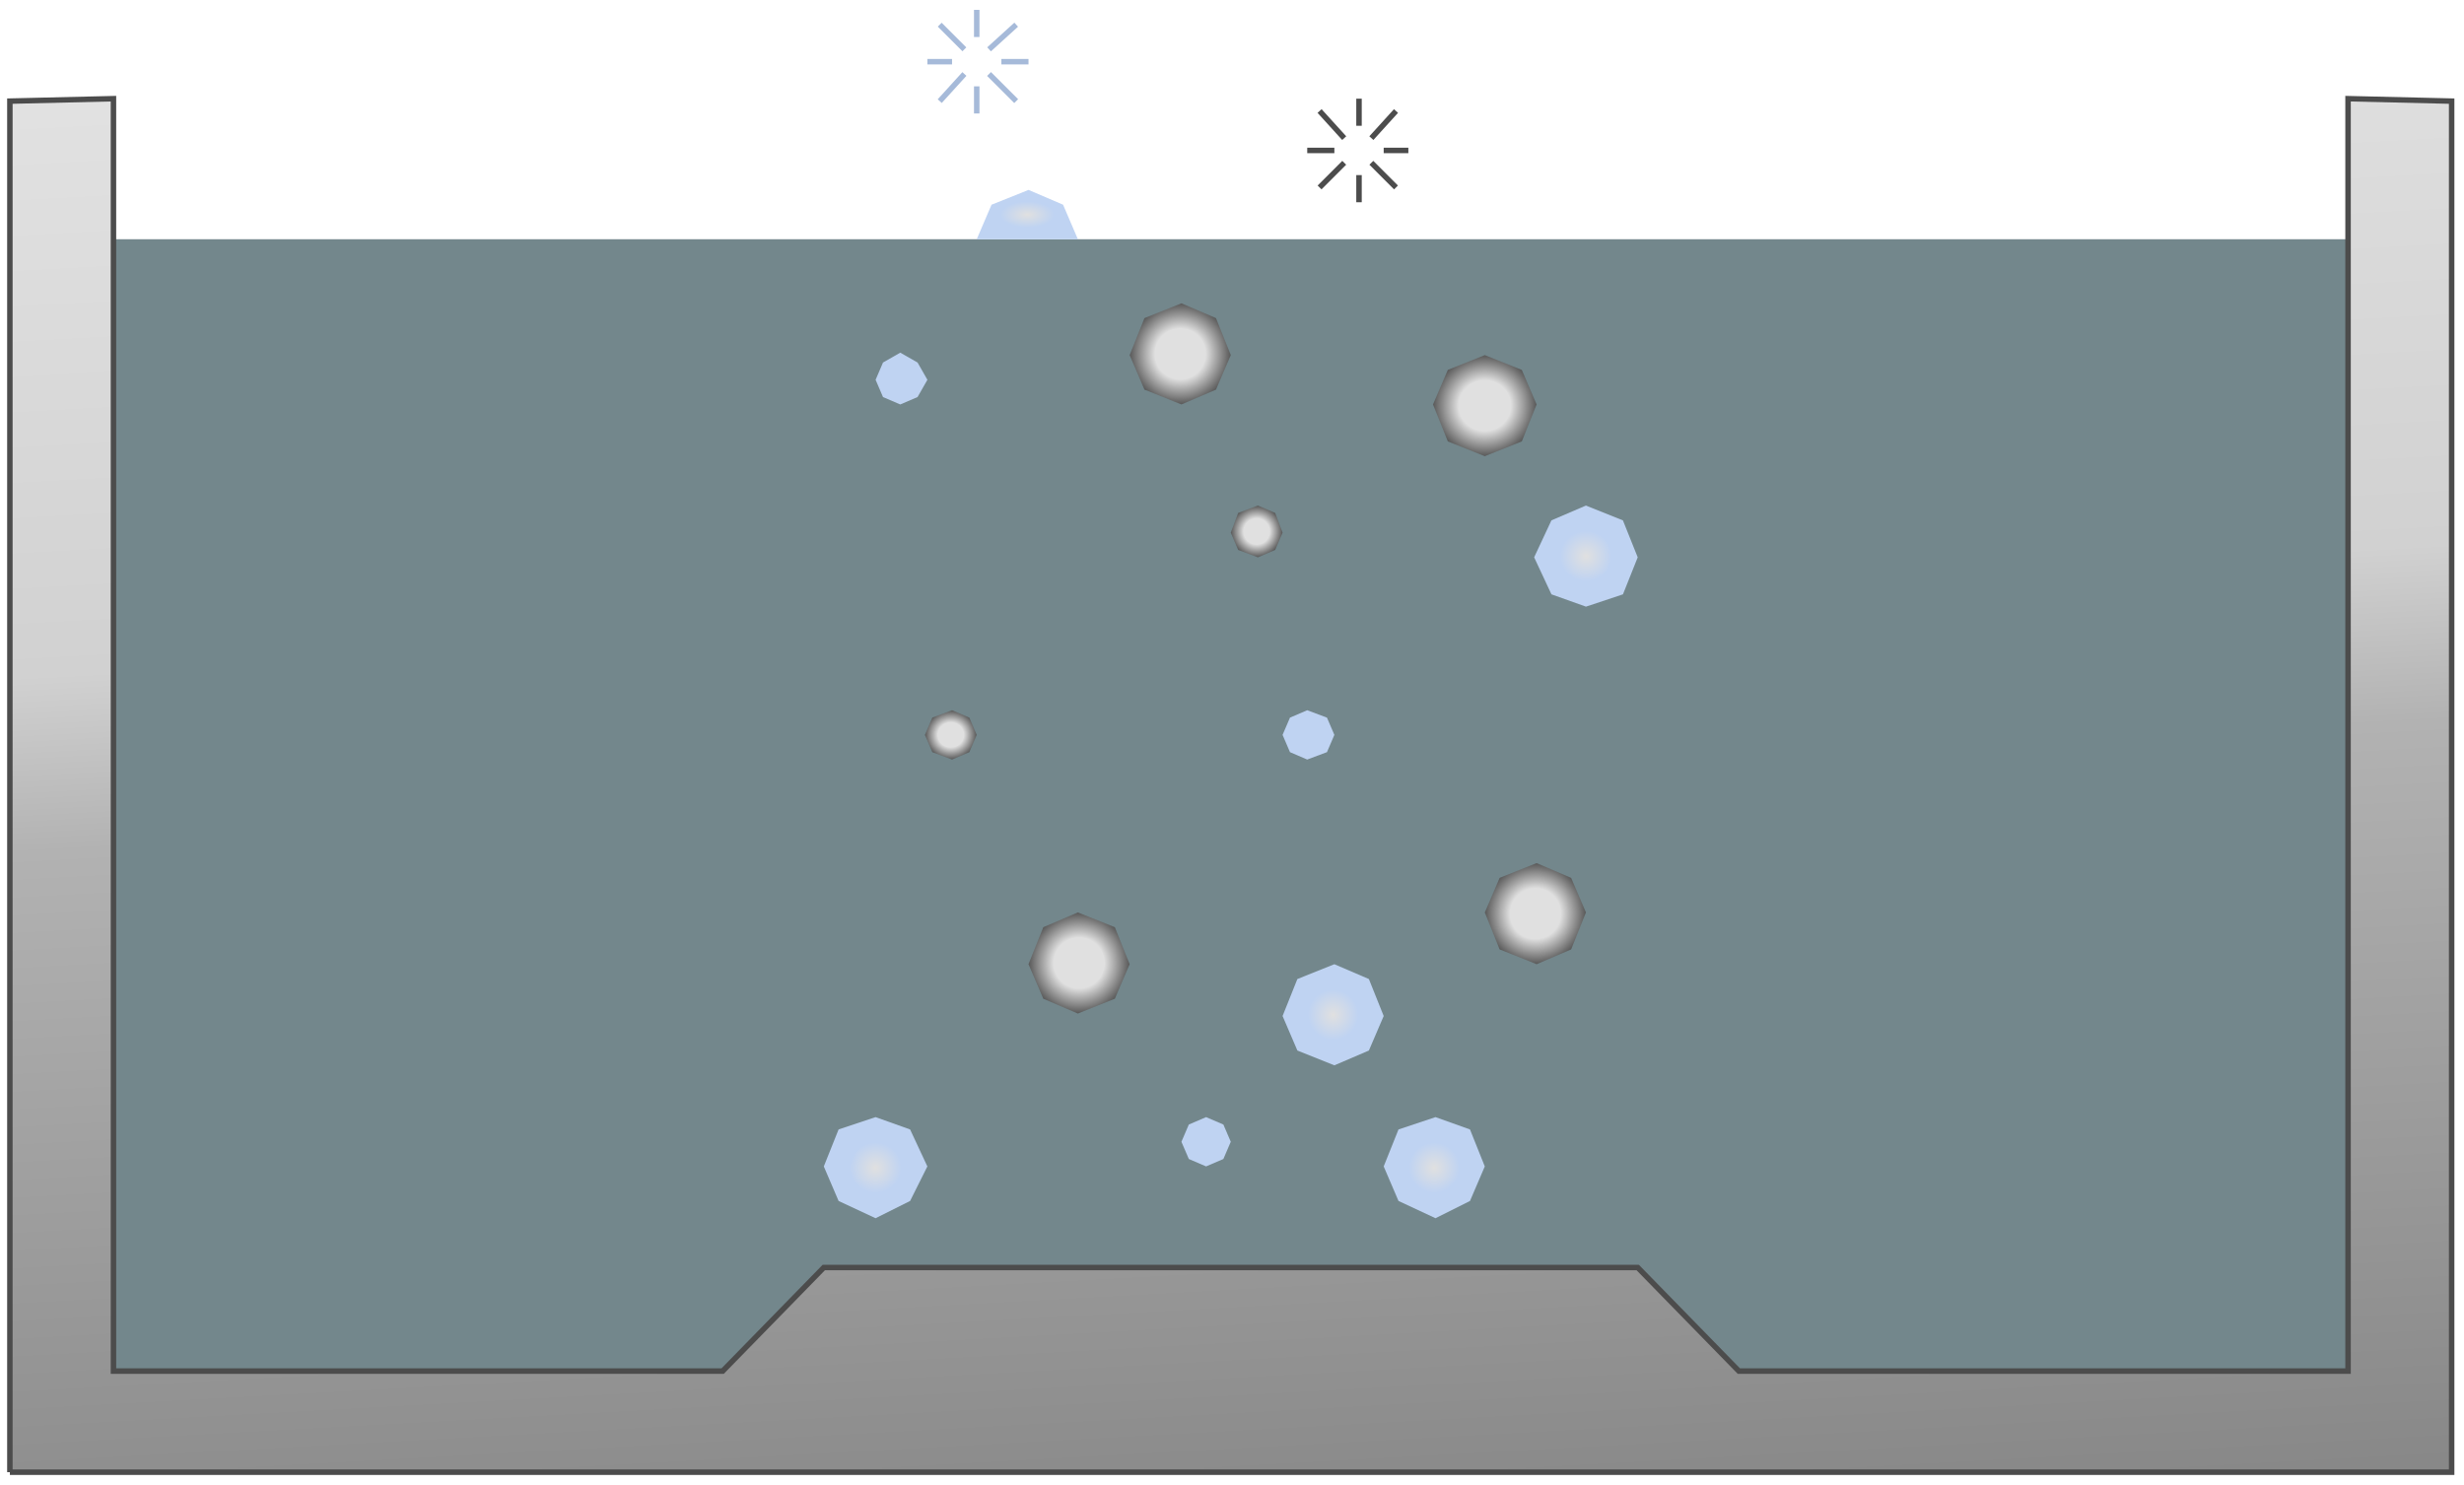 <!DOCTYPE svg PUBLIC '-//W3C//DTD SVG 1.1//EN' 'http://www.w3.org/Graphics/SVG/1.1/DTD/svg11.dtd'>
<svg enable-background="new 0 0 112.5 67.795" height="67.795" version="1.1" width="112.5" xml:space="preserve" xmlns="http://www.w3.org/2000/svg" xmlns:atv="http://webmi.atvise.com/2007/svgext" xmlns:xlink="http://www.w3.org/1999/xlink">
 <defs>
  <linearGradient gradientUnits="objectBoundingBox" id="SVGID_1_" x1="0.563" x2="0.437" y1="1.137" y2="-0.135">
   <stop offset="0" stop-color="#808080"/>
   <stop offset="0.5" stop-color="#B2B2B2"/>
   <stop offset="0.6" stop-color="#D1D1D1"/>
   <stop offset="1" stop-color="#E5E5E5"/>
  </linearGradient>
  <radialGradient cx="0.5" cy="0.5" fx="0.5" fy="0.5" gradientUnits="objectBoundingBox" id="SVGID_2_" r="0.5">
   <stop offset="0" stop-color="#E0E0E0"/>
   <stop offset="0.5" stop-color="#BFD3F2"/>
   <stop offset="1" stop-color="#BFD3F2"/>
  </radialGradient>
  <radialGradient cx="0.5" cy="0.5" fx="0.5" fy="0.5" gradientUnits="objectBoundingBox" id="SVGID_3_" r="0.5">
   <stop offset="0" stop-color="#E0E0E0"/>
   <stop offset="0.5" stop-color="#BFD3F2"/>
   <stop offset="1" stop-color="#BFD3F2"/>
  </radialGradient>
  <radialGradient cx="0.5" cy="0.5" fx="0.5" fy="0.5" gradientUnits="objectBoundingBox" id="SVGID_4_" r="0.5">
   <stop offset="0" stop-color="#E0E0E0"/>
   <stop offset="0.5" stop-color="#BFD3F2"/>
   <stop offset="1" stop-color="#BFD3F2"/>
  </radialGradient>
  <radialGradient cx="0.5" cy="0.5" fx="0.5" fy="0.5" gradientUnits="objectBoundingBox" id="SVGID_5_" r="0.5">
   <stop offset="0" stop-color="#E0E0E0"/>
   <stop offset="0.5" stop-color="#BFD3F2"/>
   <stop offset="1" stop-color="#BFD3F2"/>
  </radialGradient>
  <radialGradient cx="0.5" cy="0.5" fx="0.5" fy="0.5" gradientUnits="objectBoundingBox" id="SVGID_6_" r="0.529">
   <stop offset="0" stop-color="#E0E0E0"/>
   <stop offset="0.5" stop-color="#BFD3F2"/>
   <stop offset="1" stop-color="#BFD3F2"/>
  </radialGradient>
  <radialGradient cx="0.5" cy="0.5" fx="0.5" fy="0.5" gradientUnits="objectBoundingBox" id="SVGID_7_" r="0.5">
   <stop offset="0" stop-color="#E0E0E0"/>
   <stop offset="0.5" stop-color="#E0E0E0"/>
   <stop offset="1" stop-color="#595959"/>
  </radialGradient>
  <radialGradient cx="0.5" cy="0.5" fx="0.5" fy="0.5" gradientUnits="objectBoundingBox" id="SVGID_8_" r="0.5">
   <stop offset="0" stop-color="#E0E0E0"/>
   <stop offset="0.5" stop-color="#E0E0E0"/>
   <stop offset="1" stop-color="#595959"/>
  </radialGradient>
  <radialGradient cx="0.5" cy="0.5" fx="0.5" fy="0.5" gradientUnits="objectBoundingBox" id="SVGID_9_" r="0.5">
   <stop offset="0" stop-color="#E0E0E0"/>
   <stop offset="0.5" stop-color="#E0E0E0"/>
   <stop offset="1" stop-color="#595959"/>
  </radialGradient>
  <radialGradient cx="0.5" cy="0.5" fx="0.5" fy="0.5" gradientUnits="objectBoundingBox" id="SVGID_10_" r="0.5">
   <stop offset="0" stop-color="#E0E0E0"/>
   <stop offset="0.5" stop-color="#E0E0E0"/>
   <stop offset="1" stop-color="#595959"/>
  </radialGradient>
  <radialGradient cx="0.5" cy="0.5" fx="0.5" fy="0.5" gradientUnits="objectBoundingBox" id="SVGID_11_" r="0.5">
   <stop offset="0" stop-color="#E0E0E0"/>
   <stop offset="0.5" stop-color="#E0E0E0"/>
   <stop offset="1" stop-color="#595959"/>
  </radialGradient>
  <radialGradient cx="0.5" cy="0.5" fx="0.5" fy="0.5" gradientUnits="objectBoundingBox" id="SVGID_12_" r="0.5">
   <stop offset="0" stop-color="#E0E0E0"/>
   <stop offset="0.5" stop-color="#E0E0E0"/>
   <stop offset="1" stop-color="#595959"/>
  </radialGradient>
 </defs>
 <g atv:refpx="56.194" atv:refpy="33.778" id="id_32">
  <g atv:refpx="56.193" atv:refpy="36.769" id="Group_Liquid">
   <path atv:refpx="56.193" atv:refpy="36.769" d="M107.207,62.614L5.18,62.614L5.18,10.925L107.207,10.925Z" fill="#73878C" id="id_0"/>
  </g>
  <g atv:refpx="56.194" atv:refpy="35.868" id="Group_Basin">
   <path atv:refpx="56.194" atv:refpy="35.868" d="M0.451,67.231L0.451,4.618L5.18,4.506L5.18,62.613L32.995,62.613L37.612,57.884L74.775,57.884L79.392,62.613L107.206,62.613L107.206,4.506L111.936,4.618L111.936,67.23L0.451,67.23Z" fill="url(#SVGID_1_)" id="id_1" stroke="#4C4C4C" stroke-width="0.25"/>
  </g>
  <g atv:refpx="56.194" atv:refpy="32.152" id="Group_Bleu_Bubbles">
   <path atv:refpx="39.977" atv:refpy="53.323" d="M37.613,53.267L38.288,51.578L39.977,51.015L41.553,51.578L42.341,53.267L41.553,54.844L39.977,55.632L38.288,54.844Z" fill="url(#SVGID_2_)" id="id_2"/>
   <path atv:refpx="55.068" atv:refpy="52.141" d="M53.941,52.141L54.279,51.353L55.067,51.015L55.856,51.353L56.194,52.141L55.856,52.928L55.067,53.266L54.279,52.928Z" fill="#BFD3F2" id="id_3"/>
   <path atv:refpx="65.484" atv:refpy="53.323" d="M63.176,53.267L63.852,51.578L65.541,51.015L67.116,51.578L67.792,53.267L67.116,54.844L65.541,55.632L63.852,54.844Z" fill="url(#SVGID_3_)" id="id_4"/>
   <path atv:refpx="59.742" atv:refpy="33.56" d="M58.559,33.56L58.897,32.772L59.684,32.434L60.586,32.772L60.924,33.56L60.586,34.348L59.684,34.686L58.897,34.348Z" fill="#BFD3F2" id="id_5"/>
   <path atv:refpx="60.867" atv:refpy="46.341" d="M58.559,46.398L59.235,44.709L60.924,44.033L62.5,44.709L63.176,46.398L62.5,47.974L60.924,48.65L59.235,47.974Z" fill="url(#SVGID_4_)" id="id_6"/>
   <path atv:refpx="72.41" atv:refpy="25.395" d="M70.045,25.451L70.834,23.763L72.41,23.087L74.098,23.763L74.774,25.451L74.1,27.141L72.411,27.703L70.835,27.141Z" fill="url(#SVGID_5_)" id="id_7"/>
   <path atv:refpx="41.16" atv:refpy="17.288" d="M39.978,17.344L40.316,16.555L41.104,16.105L41.893,16.555L42.343,17.344L41.893,18.132L41.104,18.47L40.316,18.132Z" fill="#BFD3F2" id="id_8"/>
   <path atv:refpx="46.904" atv:refpy="9.799" d="M44.595,10.925L45.271,9.348L46.96,8.672L48.537,9.348L49.213,10.925Z" fill="url(#SVGID_6_)" id="id_9"/>
  </g>
  <g atv:refpx="57.32" atv:refpy="30.069" id="Group_White_Bubbles">
   <path atv:refpx="49.268" atv:refpy="43.976" d="M46.959,44.032L47.635,42.343L49.212,41.667L50.901,42.343L51.577,44.032L50.901,45.608L49.212,46.285L47.635,45.608Z" fill="url(#SVGID_7_)" id="id_10"/>
   <path atv:refpx="70.102" atv:refpy="41.724" d="M67.793,41.668L68.469,40.091L70.158,39.415L71.734,40.091L72.41,41.668L71.734,43.356L70.158,44.032L68.469,43.356Z" fill="url(#SVGID_8_)" id="id_11"/>
   <path atv:refpx="67.793" atv:refpy="18.526" d="M65.428,18.47L66.104,16.893L67.793,16.217L69.482,16.893L70.158,18.47L69.482,20.157L67.793,20.833L66.104,20.157Z" fill="url(#SVGID_9_)" id="id_12"/>
   <path atv:refpx="57.377" atv:refpy="24.269" d="M56.194,24.325L56.532,23.425L57.433,23.087L58.221,23.425L58.559,24.325L58.221,25.113L57.433,25.451L56.532,25.113Z" fill="url(#SVGID_10_)" id="id_13"/>
   <path atv:refpx="43.412" atv:refpy="33.56" d="M42.229,33.56L42.567,32.772L43.468,32.434L44.257,32.772L44.595,33.56L44.257,34.348L43.468,34.686L42.567,34.348Z" fill="url(#SVGID_11_)" id="id_14"/>
   <path atv:refpx="53.886" atv:refpy="16.161" d="M51.577,16.216L52.253,14.528L53.942,13.852L55.519,14.528L56.195,16.216L55.519,17.793L53.942,18.469L52.253,17.793Z" fill="url(#SVGID_12_)" id="id_15"/>
  </g>
  <g atv:refpx="53.322" atv:refpy="4.843" id="Group_Air_Bubbles">
   <path atv:refpx="43.468" atv:refpy="1.69" d="M42.905,1.127L44.031,2.253" fill="none" id="id_16" stroke="#A6BAD9" stroke-width="0.25"/>
   <path atv:refpx="45.778" atv:refpy="1.69" d="M45.158,2.253L46.397,1.127" fill="none" id="id_17" stroke="#A6BAD9" stroke-width="0.25"/>
   <path atv:refpx="45.095" atv:refpy="1.071" d="M44.595,0.451L44.595,1.69" fill="none" id="id_18" stroke="#A6BAD9" stroke-width="0.25"/>
   <path atv:refpx="42.905" atv:refpy="3.317" d="M42.342,2.817L43.468,2.817" fill="none" id="id_19" stroke="#A6BAD9" stroke-width="0.25"/>
   <path atv:refpx="45.776" atv:refpy="3.999" d="M46.396,4.618L45.157,3.379" fill="none" id="id_20" stroke="#A6BAD9" stroke-width="0.25"/>
   <path atv:refpx="43.469" atv:refpy="3.998" d="M44.032,3.379L42.906,4.618" fill="none" id="id_21" stroke="#A6BAD9" stroke-width="0.25"/>
   <path atv:refpx="45.095" atv:refpy="4.563" d="M44.595,5.182L44.595,3.943" fill="none" id="id_22" stroke="#A6BAD9" stroke-width="0.25"/>
   <path atv:refpx="46.34" atv:refpy="3.317" d="M46.959,2.817L45.72,2.817" fill="none" id="id_23" stroke="#A6BAD9" stroke-width="0.25"/>
   <path atv:refpx="60.811" atv:refpy="5.688" d="M60.248,5.069L61.373,6.308" fill="none" id="id_24" stroke="#4C4C4C" stroke-width="0.25"/>
   <path atv:refpx="63.175" atv:refpy="5.688" d="M62.613,6.308L63.738,5.069" fill="none" id="id_25" stroke="#4C4C4C" stroke-width="0.25"/>
   <path atv:refpx="62.549" atv:refpy="5.125" d="M62.049,4.506L62.049,5.744" fill="none" id="id_26" stroke="#4C4C4C" stroke-width="0.25"/>
   <path atv:refpx="60.305" atv:refpy="7.37" d="M59.685,6.87L60.924,6.87" fill="none" id="id_27" stroke="#4C4C4C" stroke-width="0.25"/>
   <path atv:refpx="63.175" atv:refpy="7.997" d="M63.738,8.56L62.613,7.434" fill="none" id="id_28" stroke="#4C4C4C" stroke-width="0.25"/>
   <path atv:refpx="60.811" atv:refpy="7.997" d="M61.374,7.434L60.248,8.56" fill="none" id="id_29" stroke="#4C4C4C" stroke-width="0.25"/>
   <path atv:refpx="62.549" atv:refpy="8.616" d="M62.049,9.236L62.049,7.996" fill="none" id="id_30" stroke="#4C4C4C" stroke-width="0.25"/>
   <path atv:refpx="63.739" atv:refpy="7.37" d="M64.302,6.87L63.176,6.87" fill="none" id="id_31" stroke="#4C4C4C" stroke-width="0.25"/>
  </g>
 </g>
</svg>
